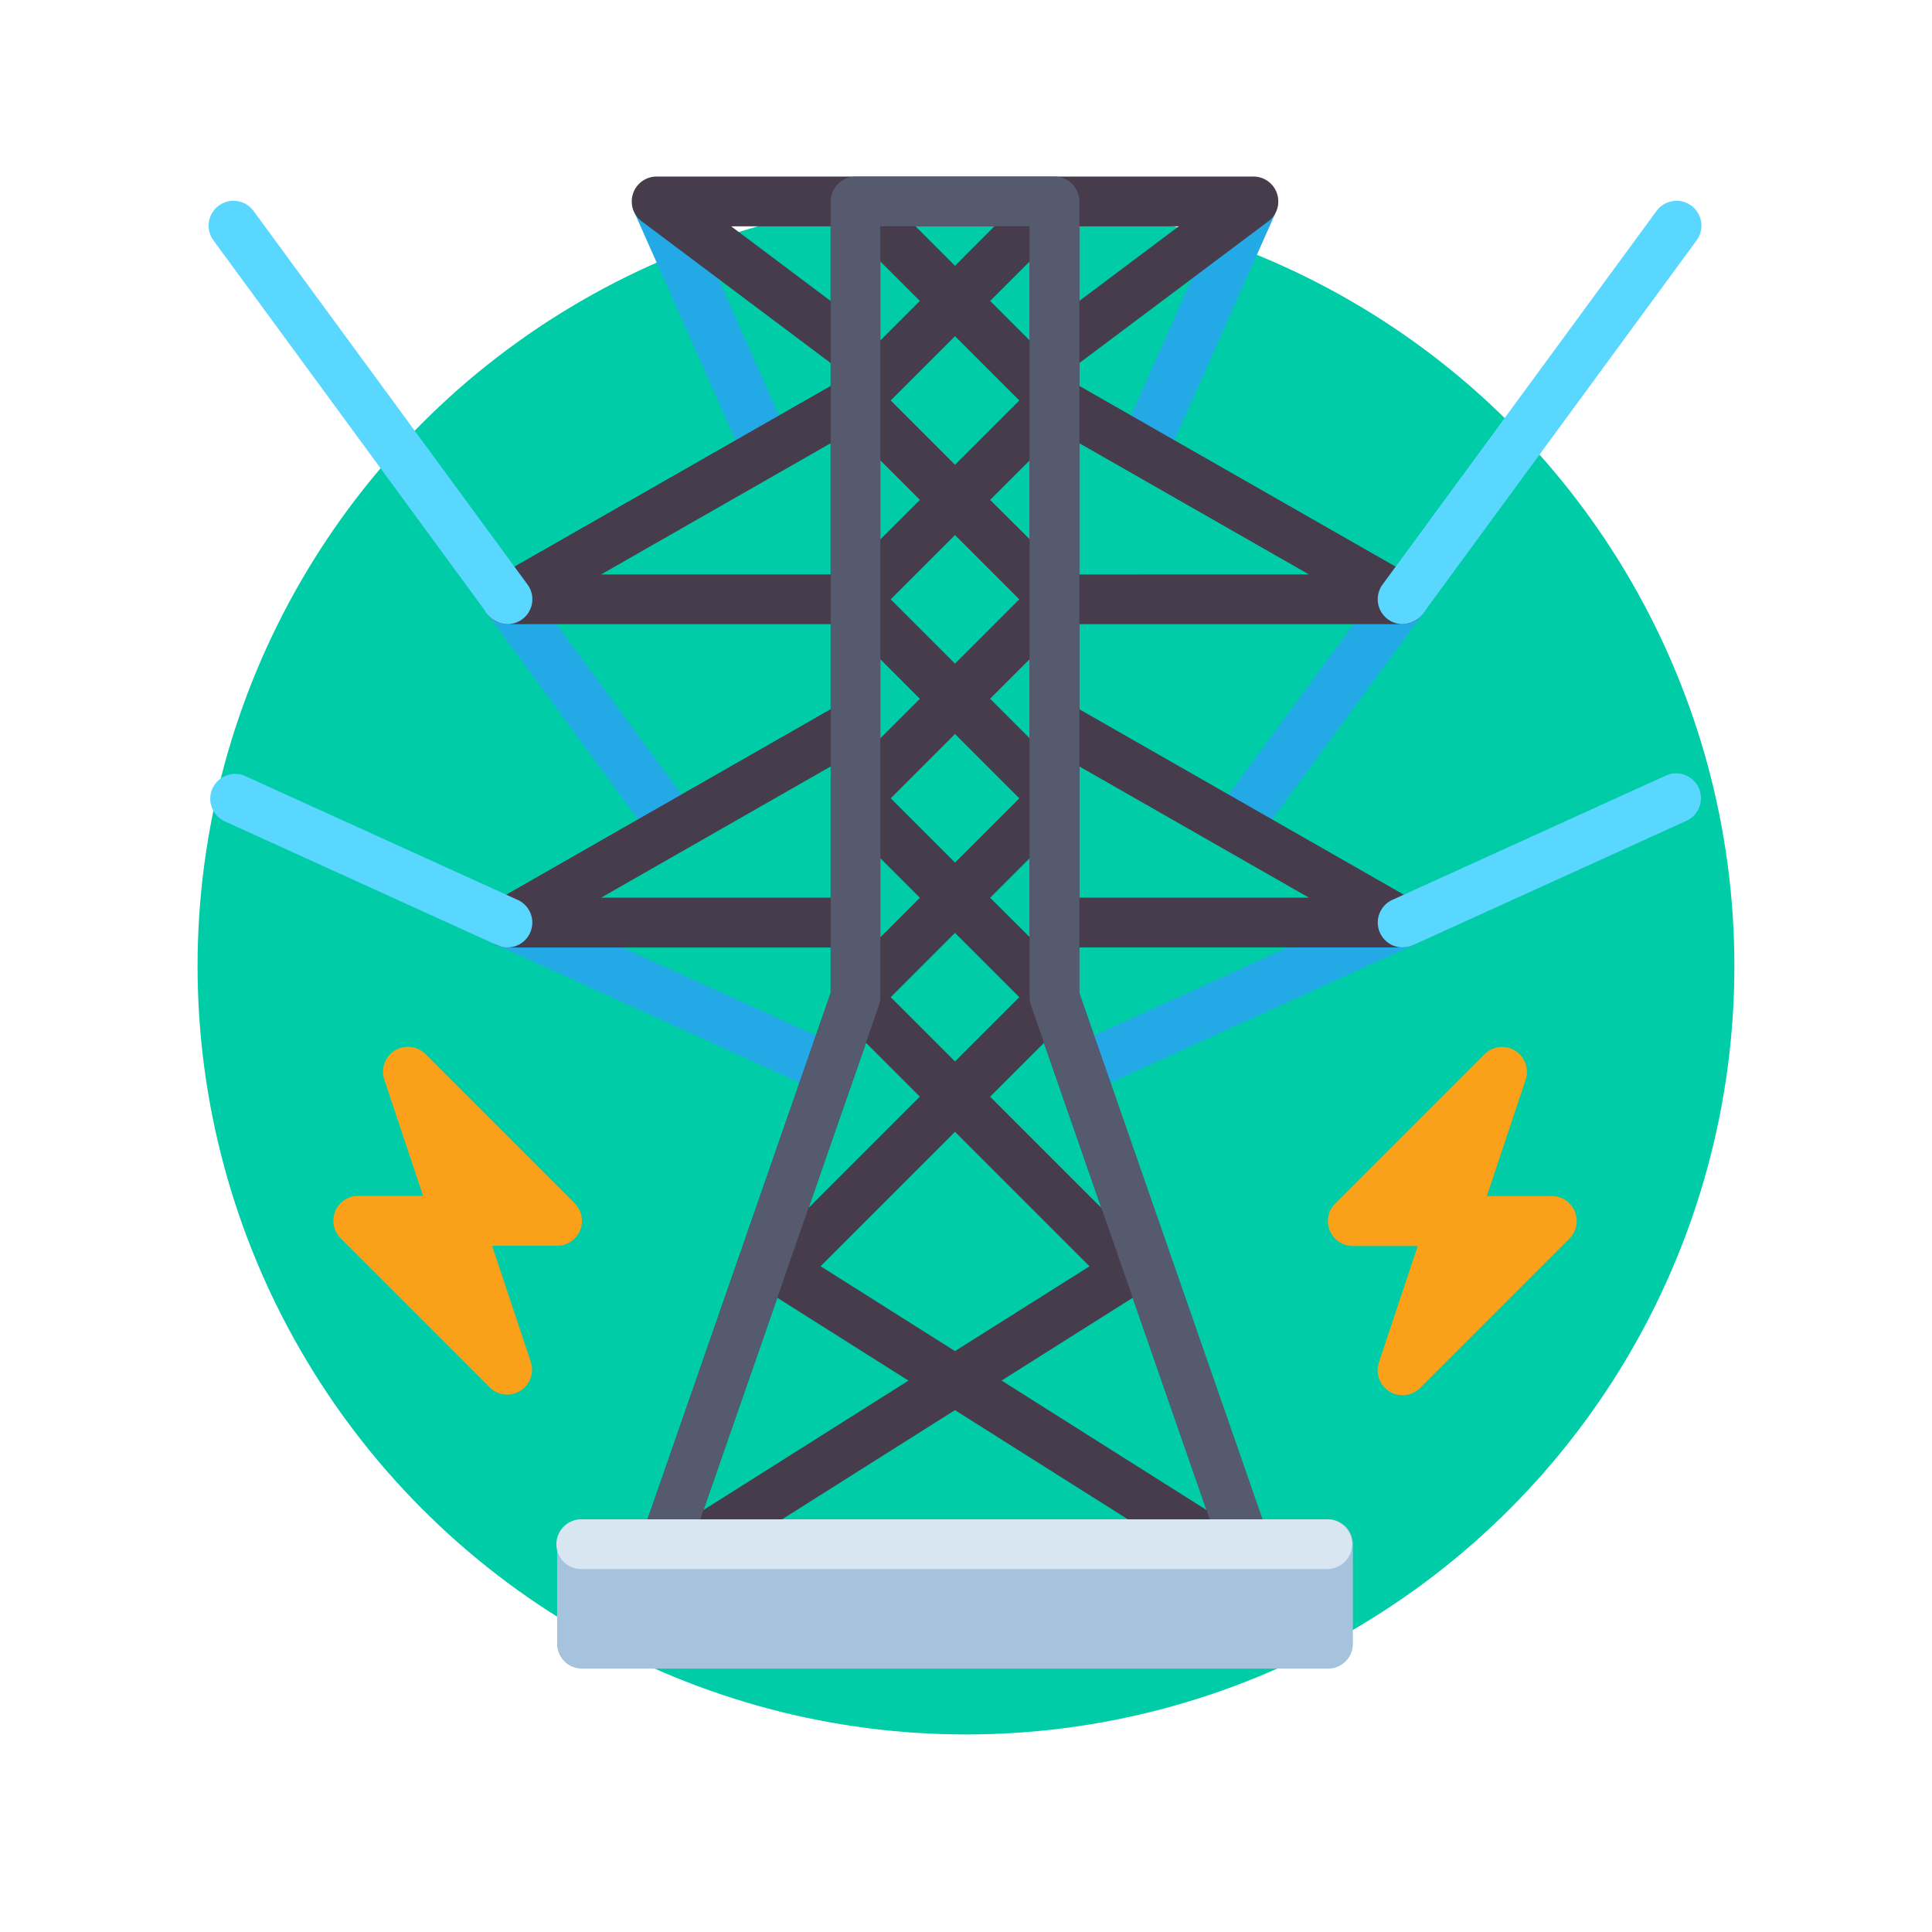 <svg xmlns="http://www.w3.org/2000/svg" xmlns:xlink="http://www.w3.org/1999/xlink" width="88" height="88" viewBox="0 0 88 88">
  <defs>
    <filter id="Elipse_7916" x="0" y="0" width="88" height="88" filterUnits="userSpaceOnUse">
      <feOffset dy="3" input="SourceAlpha"/>
      <feGaussianBlur stdDeviation="3" result="blur"/>
      <feFlood flood-opacity="0.161"/>
      <feComposite operator="in" in2="blur"/>
      <feComposite in="SourceGraphic"/>
    </filter>
  </defs>
  <g id="Grupo_952672" data-name="Grupo 952672" transform="translate(-2497.321 8543.152)">
    <g transform="matrix(1, 0, 0, 1, 2497.32, -8543.15)" filter="url(#Elipse_7916)">
      <circle id="Elipse_7916-2" data-name="Elipse 7916" cx="35" cy="35" r="35" transform="translate(9 6)" fill="#00cca7"/>
    </g>
    <g id="energia" transform="translate(2490.843 -8551.108)">
      <g id="Grupo_950267" data-name="Grupo 950267" transform="translate(28.457 48.843)">
        <g id="Grupo_950266" data-name="Grupo 950266" transform="translate(0 0)">
          <path id="Trazado_657414" data-name="Trazado 657414" d="M119.253,256.682a1.129,1.129,0,0,1-.468-.1l-14.121-6.418a1.133,1.133,0,1,1,.937-2.062l14.121,6.418a1.133,1.133,0,0,1-.469,2.164Z" transform="translate(-104 -247.998)" fill="#23aae6"/>
        </g>
      </g>
      <g id="Grupo_950269" data-name="Grupo 950269" transform="translate(55.111 48.843)">
        <g id="Grupo_950268" data-name="Grupo 950268" transform="translate(0)">
          <path id="Trazado_657415" data-name="Trazado 657415" d="M293.4,256.683a1.133,1.133,0,0,1-.469-2.164l14.121-6.418a1.133,1.133,0,0,1,.937,2.062l-14.121,6.418A1.132,1.132,0,0,1,293.4,256.683Z" transform="translate(-292.262 -247.999)" fill="#23aae6"/>
        </g>
      </g>
      <g id="Grupo_950271" data-name="Grupo 950271" transform="translate(28.457 34.119)">
        <g id="Grupo_950270" data-name="Grupo 950270">
          <path id="Trazado_657416" data-name="Trazado 657416" d="M112.611,156.459A1.131,1.131,0,0,1,111.7,156L104.221,145.8a1.133,1.133,0,1,1,1.827-1.34l7.476,10.194a1.133,1.133,0,0,1-.912,1.8Z" transform="translate(-104.001 -144)" fill="#23aae6"/>
        </g>
      </g>
      <g id="Grupo_950273" data-name="Grupo 950273" transform="translate(35.253 15.996)">
        <g id="Grupo_950272" data-name="Grupo 950272" transform="translate(0 0)">
          <path id="Trazado_657417" data-name="Trazado 657417" d="M157.662,28.456a1.133,1.133,0,0,1-1.036-.673L152.1,17.589a1.133,1.133,0,0,1,2.07-.92L158.7,26.863a1.133,1.133,0,0,1-1.035,1.593Z" transform="translate(-151.998 -15.996)" fill="#23aae6"/>
        </g>
      </g>
      <g id="Grupo_950275" data-name="Grupo 950275" transform="translate(57.906 15.996)">
        <g id="Grupo_950274" data-name="Grupo 950274" transform="translate(0)">
          <path id="Trazado_657418" data-name="Trazado 657418" d="M313.13,28.456a1.133,1.133,0,0,1-1.034-1.593l4.531-10.194a1.133,1.133,0,0,1,2.07.92l-4.531,10.194A1.133,1.133,0,0,1,313.13,28.456Z" transform="translate(-311.998 -15.997)" fill="#23aae6"/>
        </g>
      </g>
      <g id="Grupo_950277" data-name="Grupo 950277" transform="translate(61.756 34.119)">
        <g id="Grupo_950276" data-name="Grupo 950276" transform="translate(0)">
          <path id="Trazado_657419" data-name="Trazado 657419" d="M340.328,156.458a1.133,1.133,0,0,1-.913-1.8l7.476-10.194a1.133,1.133,0,1,1,1.827,1.34l-7.476,10.194A1.131,1.131,0,0,1,340.328,156.458Z" transform="translate(-339.196 -143.998)" fill="#23aae6"/>
        </g>
      </g>
      <path id="Trazado_657420" data-name="Trazado 657420" d="M146.471,49l-15.286-8.735V36.388h14.724a1.133,1.133,0,0,0,.562-2.116l-15.286-8.735V24.495l8.608-6.456a1.133,1.133,0,0,0-.68-2.039H111.93a1.133,1.133,0,0,0-.679,2.039l8.608,6.456v1.042l-15.286,8.735a1.133,1.133,0,0,0,.562,2.116h14.724v3.873L104.572,49a1.133,1.133,0,0,0,.562,2.116h14.724v2.074l-9,25.87a1.132,1.132,0,0,0,1.674,1.329h0l12.987-8.2,12.987,8.2,0,0a1.13,1.13,0,0,0,1.673-1.327l-9-25.87V51.112h14.724A1.133,1.133,0,0,0,146.471,49Zm-17.552-7.414-1.8-1.8,1.8-1.8Zm-.469,2.734-2.929,2.929-2.929-2.929,2.929-2.929Zm-2.929-6.132-2.929-2.929,2.929-2.929,2.929,2.929Zm1.6-7.459,1.8-1.8V32.52Zm-1.6-1.6-2.929-2.929,2.929-2.929,2.929,2.929Zm3.4-5.663-1.8-1.8,1.8-1.8Zm-3.4-3.4-1.8-1.8h3.592Zm-1.6,1.6-1.8,1.8V19.867Zm0,9.061-1.8,1.8V28.928Zm0,9.061-1.8,1.8V40.9s0-.009,0-.014v-2.9Zm-1.8,10.2s0,0,0-.007,0,0,0-.007V47.051l1.8,1.8-1.8,1.8Zm3.4.462,2.929,2.929-2.929,2.929-2.929-2.929Zm-4.054,5.007,2.452,2.452-5.068,5.068Zm4.054,4.054,6.126,6.126L125.521,69.5,119.4,65.635Zm1.6-1.6,2.452-2.452,2.616,7.521Zm0-9.061,1.8-1.8v3.592Zm4.061-14.724V28.146l10.459,5.977Zm0-12.459v-3.4h4.531Zm-15.857-3.4h4.531v3.4Zm4.531,9.881v5.977H109.4ZM109.4,48.847l10.459-5.977v5.977Zm4.664,27.894,3.363-9.67,5.973,3.773Zm19.552-9.67,3.363,9.67-9.337-5.9Zm-2.431-18.224V42.87l10.459,5.977Z" transform="translate(-75.544 -0.003)" fill="#463c4b"/>
      <g id="Grupo_950279" data-name="Grupo 950279" transform="translate(35.253 15.997)">
        <g id="Grupo_950278" data-name="Grupo 950278" transform="translate(0 0)">
          <path id="Trazado_657421" data-name="Trazado 657421" d="M180.314,80.561a1.133,1.133,0,0,1-1.07-.761l-9.061-26.051a1.132,1.132,0,0,1-.063-.372V18.265h-6.8V53.377a1.132,1.132,0,0,1-.063.372L154.2,79.8a1.133,1.133,0,0,1-2.14-.744l9-25.87V17.133A1.133,1.133,0,0,1,162.192,16h9.061a1.133,1.133,0,0,1,1.133,1.133V53.186l9,25.87a1.133,1.133,0,0,1-1.07,1.5Z" transform="translate(-151.998 -16)" fill="#555a6e"/>
        </g>
      </g>
      <g id="Grupo_950281" data-name="Grupo 950281" transform="translate(31.855 77.16)">
        <g id="Grupo_950280" data-name="Grupo 950280" transform="translate(0 0)">
          <path id="Trazado_657422" data-name="Trazado 657422" d="M163.112,454.8H129.133A1.133,1.133,0,0,1,128,453.663v-4.531A1.133,1.133,0,0,1,129.133,448h33.979a1.133,1.133,0,0,1,1.133,1.133v4.531A1.133,1.133,0,0,1,163.112,454.8Z" transform="translate(-128 -448)" fill="#a5c3dc"/>
        </g>
      </g>
      <g id="Grupo_950283" data-name="Grupo 950283" transform="translate(31.855 77.16)">
        <g id="Grupo_950282" data-name="Grupo 950282" transform="translate(0 0)">
          <path id="Trazado_657423" data-name="Trazado 657423" d="M163.112,450.265H129.133a1.133,1.133,0,1,1,0-2.265h33.979a1.133,1.133,0,0,1,0,2.265Z" transform="translate(-128 -448)" fill="#d7e6f0"/>
        </g>
      </g>
      <g id="Grupo_950285" data-name="Grupo 950285" transform="translate(15.998 17.129)">
        <g id="Grupo_950284" data-name="Grupo 950284" transform="translate(0 0)">
          <path id="Trazado_657424" data-name="Trazado 657424" d="M29.592,43.254a1.244,1.244,0,0,1-1.053-.654L16.219,25.8a1.133,1.133,0,1,1,1.827-1.339L30.5,41.441a1.133,1.133,0,0,1-.906,1.813Z" transform="translate(-15.999 -23.999)" fill="#5ad7ff"/>
        </g>
      </g>
      <g id="Grupo_950287" data-name="Grupo 950287" transform="translate(69.232 17.129)">
        <g id="Grupo_950286" data-name="Grupo 950286" transform="translate(0 0)">
          <path id="Trazado_657425" data-name="Trazado 657425" d="M393.133,43.254a1.244,1.244,0,0,0,1.053-.654l12.32-16.8a1.133,1.133,0,1,0-1.827-1.339L392.227,41.441a1.133,1.133,0,0,0,.905,1.813Z" transform="translate(-392 -23.999)" fill="#5ad7ff"/>
        </g>
      </g>
      <g id="Grupo_950289" data-name="Grupo 950289" transform="translate(15.998 43.18)">
        <g id="Grupo_950288" data-name="Grupo 950288" transform="translate(0 0)">
          <path id="Trazado_657426" data-name="Trazado 657426" d="M29.59,215.926c-.245,0-.245,0-1-.345l-11.924-5.42A1.133,1.133,0,0,1,17.6,208.1l12.436,5.652a1.133,1.133,0,0,1-.445,2.175Z" transform="translate(-15.998 -207.997)" fill="#5ad7ff"/>
        </g>
      </g>
      <g id="Grupo_950291" data-name="Grupo 950291" transform="translate(69.232 43.18)">
        <g id="Grupo_950290" data-name="Grupo 950290" transform="translate(0 0)">
          <path id="Trazado_657427" data-name="Trazado 657427" d="M393.132,215.929a1.133,1.133,0,0,1-.469-2.164l11.924-5.42c.759-.345.759-.345,1-.345a1.133,1.133,0,0,1,.445,2.175L393.6,215.827a1.129,1.129,0,0,1-.468.1Z" transform="translate(-391.998 -208)" fill="#5ad7ff"/>
        </g>
      </g>
      <g id="Grupo_950292" data-name="Grupo 950292" transform="translate(21.661 55.639)">
        <path id="Trazado_657428" data-name="Trazado 657428" d="M387.24,303.494a1.133,1.133,0,0,0-1.046-.7h-2.959l1.768-5.3a1.133,1.133,0,0,0-1.876-1.159l-6.8,6.8a1.133,1.133,0,0,0,.8,1.934h2.959l-1.768,5.305a1.133,1.133,0,0,0,1.876,1.159l6.8-6.8A1.133,1.133,0,0,0,387.24,303.494Z" transform="translate(-330.694 -295.999)" fill="#faa019"/>
        <path id="Trazado_657429" data-name="Trazado 657429" d="M66.995,303.128l-6.8-6.8a1.133,1.133,0,0,0-1.875,1.159l1.768,5.3H57.133a1.133,1.133,0,0,0-.8,1.934l6.8,6.8A1.133,1.133,0,0,0,65,310.366l-1.768-5.305h2.959a1.133,1.133,0,0,0,.8-1.934Z" transform="translate(-56 -296)" fill="#faa019"/>
      </g>
    </g>
  </g>
</svg>
